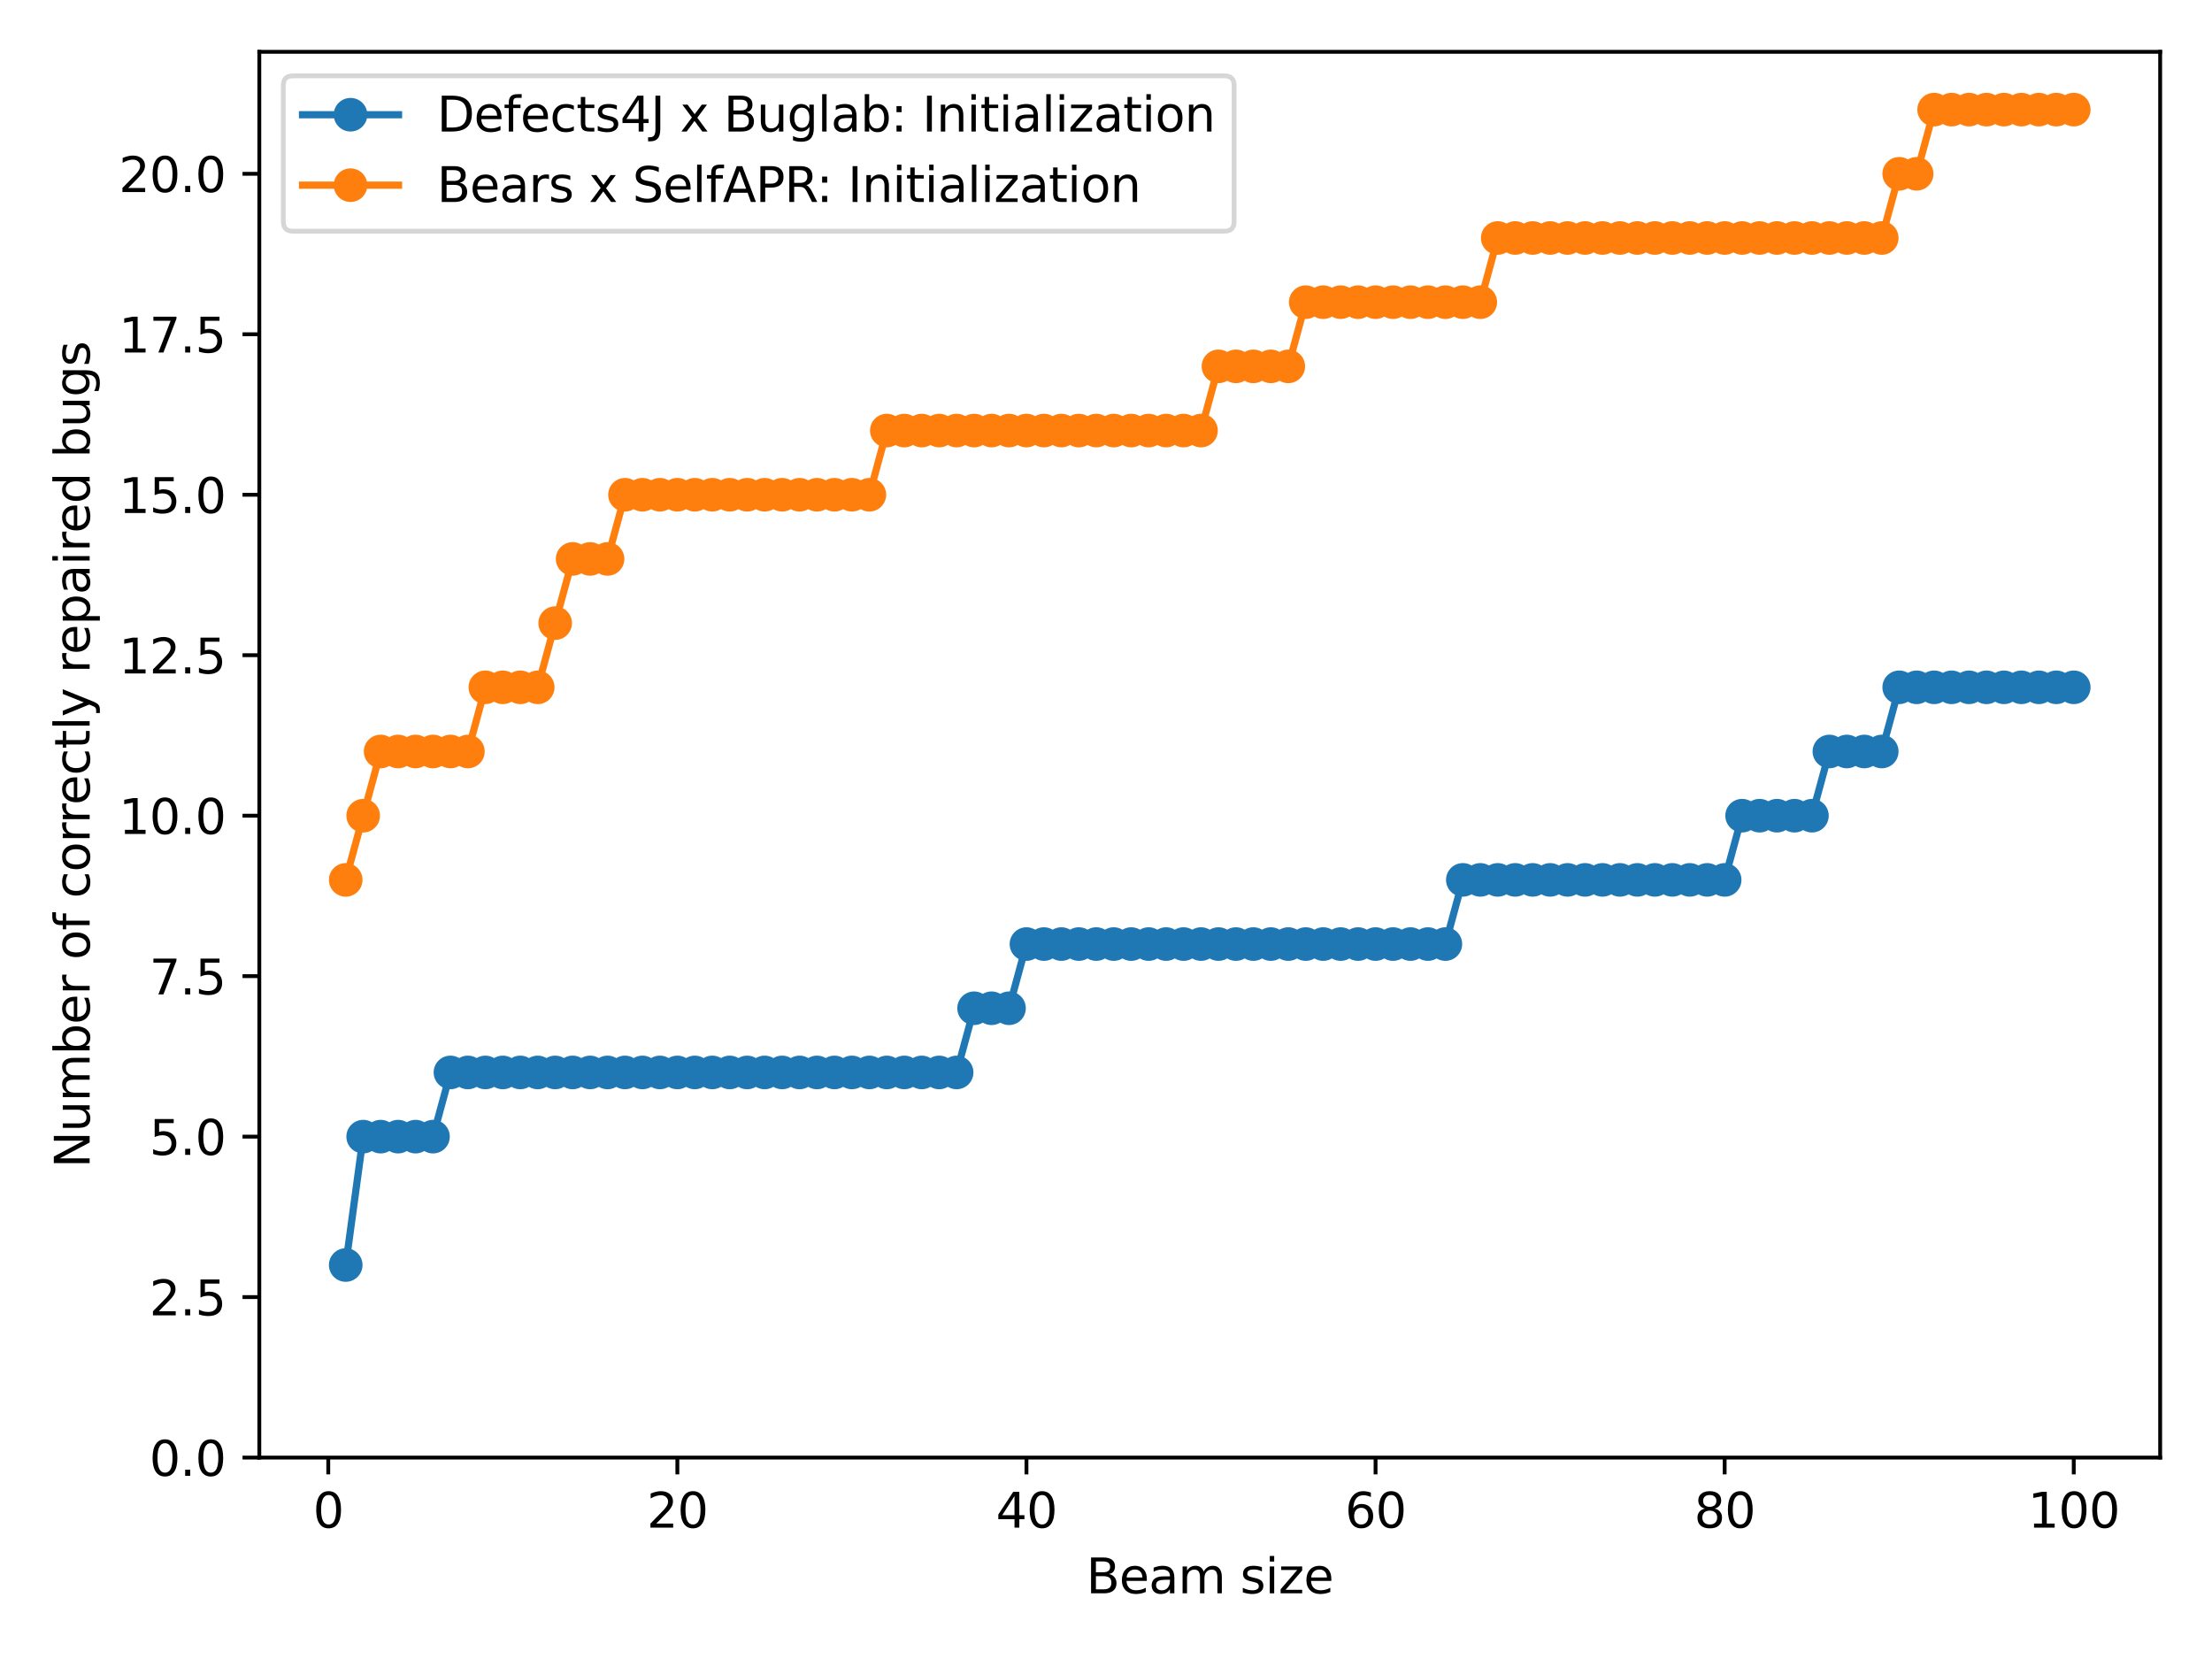 <?xml version="1.0" encoding="utf-8" standalone="no"?>
<!DOCTYPE svg PUBLIC "-//W3C//DTD SVG 1.1//EN"
  "http://www.w3.org/Graphics/SVG/1.1/DTD/svg11.dtd">
<svg xmlns:xlink="http://www.w3.org/1999/xlink" width="460.8pt" height="345.6pt" viewBox="0 0 460.8 345.6" xmlns="http://www.w3.org/2000/svg" version="1.1">
 <defs>
  <style type="text/css">*{stroke-linejoin: round; stroke-linecap: butt}</style>
 </defs>
 <g id="figure_1">
  <g id="patch_1">
   <path d="M 0 345.6 
L 460.8 345.6 
L 460.8 0 
L 0 0 
z
" style="fill: #ffffff"/>
  </g>
  <g id="axes_1">
   <g id="patch_2">
    <path d="M 54.02 303.64 
L 450 303.64 
L 450 10.8 
L 54.02 10.8 
z
" style="fill: #ffffff"/>
   </g>
   <g id="matplotlib.axis_1">
    <g id="xtick_1">
     <g id="line2d_1">
      <defs>
       <path id="md2dcb909bf" d="M 0 0 
L 0 3.5 
" style="stroke: #000000; stroke-width: 0.8"/>
      </defs>
      <g>
       <use xlink:href="#md2dcb909bf" x="68.383" y="303.64" style="stroke: #000000; stroke-width: 0.8"/>
      </g>
     </g>
     <g id="text_1">
      <!-- 0 -->
      <g transform="translate(65.202 318.238)scale(0.1 -0.1)">
       <defs>
        <path id="DejaVuSans-30" d="M 2034 4250 
Q 1547 4250 1301 3770 
Q 1056 3291 1056 2328 
Q 1056 1369 1301 889 
Q 1547 409 2034 409 
Q 2525 409 2770 889 
Q 3016 1369 3016 2328 
Q 3016 3291 2770 3770 
Q 2525 4250 2034 4250 
z
M 2034 4750 
Q 2819 4750 3233 4129 
Q 3647 3509 3647 2328 
Q 3647 1150 3233 529 
Q 2819 -91 2034 -91 
Q 1250 -91 836 529 
Q 422 1150 422 2328 
Q 422 3509 836 4129 
Q 1250 4750 2034 4750 
z
" transform="scale(0.016)"/>
       </defs>
       <use xlink:href="#DejaVuSans-30"/>
      </g>
     </g>
    </g>
    <g id="xtick_2">
     <g id="line2d_2">
      <g>
       <use xlink:href="#md2dcb909bf" x="141.107" y="303.64" style="stroke: #000000; stroke-width: 0.8"/>
      </g>
     </g>
     <g id="text_2">
      <!-- 20 -->
      <g transform="translate(134.744 318.238)scale(0.1 -0.1)">
       <defs>
        <path id="DejaVuSans-32" d="M 1228 531 
L 3431 531 
L 3431 0 
L 469 0 
L 469 531 
Q 828 903 1448 1529 
Q 2069 2156 2228 2338 
Q 2531 2678 2651 2914 
Q 2772 3150 2772 3378 
Q 2772 3750 2511 3984 
Q 2250 4219 1831 4219 
Q 1534 4219 1204 4116 
Q 875 4013 500 3803 
L 500 4441 
Q 881 4594 1212 4672 
Q 1544 4750 1819 4750 
Q 2544 4750 2975 4387 
Q 3406 4025 3406 3419 
Q 3406 3131 3298 2873 
Q 3191 2616 2906 2266 
Q 2828 2175 2409 1742 
Q 1991 1309 1228 531 
z
" transform="scale(0.016)"/>
       </defs>
       <use xlink:href="#DejaVuSans-32"/>
       <use xlink:href="#DejaVuSans-30" x="63.623"/>
      </g>
     </g>
    </g>
    <g id="xtick_3">
     <g id="line2d_3">
      <g>
       <use xlink:href="#md2dcb909bf" x="213.83" y="303.64" style="stroke: #000000; stroke-width: 0.8"/>
      </g>
     </g>
     <g id="text_3">
      <!-- 40 -->
      <g transform="translate(207.468 318.238)scale(0.1 -0.1)">
       <defs>
        <path id="DejaVuSans-34" d="M 2419 4116 
L 825 1625 
L 2419 1625 
L 2419 4116 
z
M 2253 4666 
L 3047 4666 
L 3047 1625 
L 3713 1625 
L 3713 1100 
L 3047 1100 
L 3047 0 
L 2419 0 
L 2419 1100 
L 313 1100 
L 313 1709 
L 2253 4666 
z
" transform="scale(0.016)"/>
       </defs>
       <use xlink:href="#DejaVuSans-34"/>
       <use xlink:href="#DejaVuSans-30" x="63.623"/>
      </g>
     </g>
    </g>
    <g id="xtick_4">
     <g id="line2d_4">
      <g>
       <use xlink:href="#md2dcb909bf" x="286.554" y="303.64" style="stroke: #000000; stroke-width: 0.8"/>
      </g>
     </g>
     <g id="text_4">
      <!-- 60 -->
      <g transform="translate(280.191 318.238)scale(0.1 -0.1)">
       <defs>
        <path id="DejaVuSans-36" d="M 2113 2584 
Q 1688 2584 1439 2293 
Q 1191 2003 1191 1497 
Q 1191 994 1439 701 
Q 1688 409 2113 409 
Q 2538 409 2786 701 
Q 3034 994 3034 1497 
Q 3034 2003 2786 2293 
Q 2538 2584 2113 2584 
z
M 3366 4563 
L 3366 3988 
Q 3128 4100 2886 4159 
Q 2644 4219 2406 4219 
Q 1781 4219 1451 3797 
Q 1122 3375 1075 2522 
Q 1259 2794 1537 2939 
Q 1816 3084 2150 3084 
Q 2853 3084 3261 2657 
Q 3669 2231 3669 1497 
Q 3669 778 3244 343 
Q 2819 -91 2113 -91 
Q 1303 -91 875 529 
Q 447 1150 447 2328 
Q 447 3434 972 4092 
Q 1497 4750 2381 4750 
Q 2619 4750 2861 4703 
Q 3103 4656 3366 4563 
z
" transform="scale(0.016)"/>
       </defs>
       <use xlink:href="#DejaVuSans-36"/>
       <use xlink:href="#DejaVuSans-30" x="63.623"/>
      </g>
     </g>
    </g>
    <g id="xtick_5">
     <g id="line2d_5">
      <g>
       <use xlink:href="#md2dcb909bf" x="359.277" y="303.64" style="stroke: #000000; stroke-width: 0.8"/>
      </g>
     </g>
     <g id="text_5">
      <!-- 80 -->
      <g transform="translate(352.915 318.238)scale(0.1 -0.1)">
       <defs>
        <path id="DejaVuSans-38" d="M 2034 2216 
Q 1584 2216 1326 1975 
Q 1069 1734 1069 1313 
Q 1069 891 1326 650 
Q 1584 409 2034 409 
Q 2484 409 2743 651 
Q 3003 894 3003 1313 
Q 3003 1734 2745 1975 
Q 2488 2216 2034 2216 
z
M 1403 2484 
Q 997 2584 770 2862 
Q 544 3141 544 3541 
Q 544 4100 942 4425 
Q 1341 4750 2034 4750 
Q 2731 4750 3128 4425 
Q 3525 4100 3525 3541 
Q 3525 3141 3298 2862 
Q 3072 2584 2669 2484 
Q 3125 2378 3379 2068 
Q 3634 1759 3634 1313 
Q 3634 634 3220 271 
Q 2806 -91 2034 -91 
Q 1263 -91 848 271 
Q 434 634 434 1313 
Q 434 1759 690 2068 
Q 947 2378 1403 2484 
z
M 1172 3481 
Q 1172 3119 1398 2916 
Q 1625 2713 2034 2713 
Q 2441 2713 2670 2916 
Q 2900 3119 2900 3481 
Q 2900 3844 2670 4047 
Q 2441 4250 2034 4250 
Q 1625 4250 1398 4047 
Q 1172 3844 1172 3481 
z
" transform="scale(0.016)"/>
       </defs>
       <use xlink:href="#DejaVuSans-38"/>
       <use xlink:href="#DejaVuSans-30" x="63.623"/>
      </g>
     </g>
    </g>
    <g id="xtick_6">
     <g id="line2d_6">
      <g>
       <use xlink:href="#md2dcb909bf" x="432.001" y="303.64" style="stroke: #000000; stroke-width: 0.8"/>
      </g>
     </g>
     <g id="text_6">
      <!-- 100 -->
      <g transform="translate(422.457 318.238)scale(0.1 -0.1)">
       <defs>
        <path id="DejaVuSans-31" d="M 794 531 
L 1825 531 
L 1825 4091 
L 703 3866 
L 703 4441 
L 1819 4666 
L 2450 4666 
L 2450 531 
L 3481 531 
L 3481 0 
L 794 0 
L 794 531 
z
" transform="scale(0.016)"/>
       </defs>
       <use xlink:href="#DejaVuSans-31"/>
       <use xlink:href="#DejaVuSans-30" x="63.623"/>
       <use xlink:href="#DejaVuSans-30" x="127.246"/>
      </g>
     </g>
    </g>
    <g id="text_7">
     <!-- Beam size -->
     <g transform="translate(226.285 331.917)scale(0.1 -0.1)">
      <defs>
       <path id="DejaVuSans-42" d="M 1259 2228 
L 1259 519 
L 2272 519 
Q 2781 519 3026 730 
Q 3272 941 3272 1375 
Q 3272 1813 3026 2020 
Q 2781 2228 2272 2228 
L 1259 2228 
z
M 1259 4147 
L 1259 2741 
L 2194 2741 
Q 2656 2741 2882 2914 
Q 3109 3088 3109 3444 
Q 3109 3797 2882 3972 
Q 2656 4147 2194 4147 
L 1259 4147 
z
M 628 4666 
L 2241 4666 
Q 2963 4666 3353 4366 
Q 3744 4066 3744 3513 
Q 3744 3084 3544 2831 
Q 3344 2578 2956 2516 
Q 3422 2416 3680 2098 
Q 3938 1781 3938 1306 
Q 3938 681 3513 340 
Q 3088 0 2303 0 
L 628 0 
L 628 4666 
z
" transform="scale(0.016)"/>
       <path id="DejaVuSans-65" d="M 3597 1894 
L 3597 1613 
L 953 1613 
Q 991 1019 1311 708 
Q 1631 397 2203 397 
Q 2534 397 2845 478 
Q 3156 559 3463 722 
L 3463 178 
Q 3153 47 2828 -22 
Q 2503 -91 2169 -91 
Q 1331 -91 842 396 
Q 353 884 353 1716 
Q 353 2575 817 3079 
Q 1281 3584 2069 3584 
Q 2775 3584 3186 3129 
Q 3597 2675 3597 1894 
z
M 3022 2063 
Q 3016 2534 2758 2815 
Q 2500 3097 2075 3097 
Q 1594 3097 1305 2825 
Q 1016 2553 972 2059 
L 3022 2063 
z
" transform="scale(0.016)"/>
       <path id="DejaVuSans-61" d="M 2194 1759 
Q 1497 1759 1228 1600 
Q 959 1441 959 1056 
Q 959 750 1161 570 
Q 1363 391 1709 391 
Q 2188 391 2477 730 
Q 2766 1069 2766 1631 
L 2766 1759 
L 2194 1759 
z
M 3341 1997 
L 3341 0 
L 2766 0 
L 2766 531 
Q 2569 213 2275 61 
Q 1981 -91 1556 -91 
Q 1019 -91 701 211 
Q 384 513 384 1019 
Q 384 1609 779 1909 
Q 1175 2209 1959 2209 
L 2766 2209 
L 2766 2266 
Q 2766 2663 2505 2880 
Q 2244 3097 1772 3097 
Q 1472 3097 1187 3025 
Q 903 2953 641 2809 
L 641 3341 
Q 956 3463 1253 3523 
Q 1550 3584 1831 3584 
Q 2591 3584 2966 3190 
Q 3341 2797 3341 1997 
z
" transform="scale(0.016)"/>
       <path id="DejaVuSans-6d" d="M 3328 2828 
Q 3544 3216 3844 3400 
Q 4144 3584 4550 3584 
Q 5097 3584 5394 3201 
Q 5691 2819 5691 2113 
L 5691 0 
L 5113 0 
L 5113 2094 
Q 5113 2597 4934 2840 
Q 4756 3084 4391 3084 
Q 3944 3084 3684 2787 
Q 3425 2491 3425 1978 
L 3425 0 
L 2847 0 
L 2847 2094 
Q 2847 2600 2669 2842 
Q 2491 3084 2119 3084 
Q 1678 3084 1418 2786 
Q 1159 2488 1159 1978 
L 1159 0 
L 581 0 
L 581 3500 
L 1159 3500 
L 1159 2956 
Q 1356 3278 1631 3431 
Q 1906 3584 2284 3584 
Q 2666 3584 2933 3390 
Q 3200 3197 3328 2828 
z
" transform="scale(0.016)"/>
       <path id="DejaVuSans-20" transform="scale(0.016)"/>
       <path id="DejaVuSans-73" d="M 2834 3397 
L 2834 2853 
Q 2591 2978 2328 3040 
Q 2066 3103 1784 3103 
Q 1356 3103 1142 2972 
Q 928 2841 928 2578 
Q 928 2378 1081 2264 
Q 1234 2150 1697 2047 
L 1894 2003 
Q 2506 1872 2764 1633 
Q 3022 1394 3022 966 
Q 3022 478 2636 193 
Q 2250 -91 1575 -91 
Q 1294 -91 989 -36 
Q 684 19 347 128 
L 347 722 
Q 666 556 975 473 
Q 1284 391 1588 391 
Q 1994 391 2212 530 
Q 2431 669 2431 922 
Q 2431 1156 2273 1281 
Q 2116 1406 1581 1522 
L 1381 1569 
Q 847 1681 609 1914 
Q 372 2147 372 2553 
Q 372 3047 722 3315 
Q 1072 3584 1716 3584 
Q 2034 3584 2315 3537 
Q 2597 3491 2834 3397 
z
" transform="scale(0.016)"/>
       <path id="DejaVuSans-69" d="M 603 3500 
L 1178 3500 
L 1178 0 
L 603 0 
L 603 3500 
z
M 603 4863 
L 1178 4863 
L 1178 4134 
L 603 4134 
L 603 4863 
z
" transform="scale(0.016)"/>
       <path id="DejaVuSans-7a" d="M 353 3500 
L 3084 3500 
L 3084 2975 
L 922 459 
L 3084 459 
L 3084 0 
L 275 0 
L 275 525 
L 2438 3041 
L 353 3041 
L 353 3500 
z
" transform="scale(0.016)"/>
      </defs>
      <use xlink:href="#DejaVuSans-42"/>
      <use xlink:href="#DejaVuSans-65" x="68.604"/>
      <use xlink:href="#DejaVuSans-61" x="130.127"/>
      <use xlink:href="#DejaVuSans-6d" x="191.406"/>
      <use xlink:href="#DejaVuSans-20" x="288.818"/>
      <use xlink:href="#DejaVuSans-73" x="320.605"/>
      <use xlink:href="#DejaVuSans-69" x="372.705"/>
      <use xlink:href="#DejaVuSans-7a" x="400.488"/>
      <use xlink:href="#DejaVuSans-65" x="452.979"/>
     </g>
    </g>
   </g>
   <g id="matplotlib.axis_2">
    <g id="ytick_1">
     <g id="line2d_7">
      <defs>
       <path id="med21b939ec" d="M 0 0 
L -3.5 0 
" style="stroke: #000000; stroke-width: 0.8"/>
      </defs>
      <g>
       <use xlink:href="#med21b939ec" x="54.02" y="303.64" style="stroke: #000000; stroke-width: 0.8"/>
      </g>
     </g>
     <g id="text_8">
      <!-- 0.0 -->
      <g transform="translate(31.117 307.439)scale(0.1 -0.1)">
       <defs>
        <path id="DejaVuSans-2e" d="M 684 794 
L 1344 794 
L 1344 0 
L 684 0 
L 684 794 
z
" transform="scale(0.016)"/>
       </defs>
       <use xlink:href="#DejaVuSans-30"/>
       <use xlink:href="#DejaVuSans-2e" x="63.623"/>
       <use xlink:href="#DejaVuSans-30" x="95.41"/>
      </g>
     </g>
    </g>
    <g id="ytick_2">
     <g id="line2d_8">
      <g>
       <use xlink:href="#med21b939ec" x="54.02" y="270.211" style="stroke: #000000; stroke-width: 0.8"/>
      </g>
     </g>
     <g id="text_9">
      <!-- 2.5 -->
      <g transform="translate(31.117 274.01)scale(0.1 -0.1)">
       <defs>
        <path id="DejaVuSans-35" d="M 691 4666 
L 3169 4666 
L 3169 4134 
L 1269 4134 
L 1269 2991 
Q 1406 3038 1543 3061 
Q 1681 3084 1819 3084 
Q 2600 3084 3056 2656 
Q 3513 2228 3513 1497 
Q 3513 744 3044 326 
Q 2575 -91 1722 -91 
Q 1428 -91 1123 -41 
Q 819 9 494 109 
L 494 744 
Q 775 591 1075 516 
Q 1375 441 1709 441 
Q 2250 441 2565 725 
Q 2881 1009 2881 1497 
Q 2881 1984 2565 2268 
Q 2250 2553 1709 2553 
Q 1456 2553 1204 2497 
Q 953 2441 691 2322 
L 691 4666 
z
" transform="scale(0.016)"/>
       </defs>
       <use xlink:href="#DejaVuSans-32"/>
       <use xlink:href="#DejaVuSans-2e" x="63.623"/>
       <use xlink:href="#DejaVuSans-35" x="95.41"/>
      </g>
     </g>
    </g>
    <g id="ytick_3">
     <g id="line2d_9">
      <g>
       <use xlink:href="#med21b939ec" x="54.02" y="236.782" style="stroke: #000000; stroke-width: 0.8"/>
      </g>
     </g>
     <g id="text_10">
      <!-- 5.0 -->
      <g transform="translate(31.117 240.581)scale(0.1 -0.1)">
       <use xlink:href="#DejaVuSans-35"/>
       <use xlink:href="#DejaVuSans-2e" x="63.623"/>
       <use xlink:href="#DejaVuSans-30" x="95.41"/>
      </g>
     </g>
    </g>
    <g id="ytick_4">
     <g id="line2d_10">
      <g>
       <use xlink:href="#med21b939ec" x="54.02" y="203.352" style="stroke: #000000; stroke-width: 0.8"/>
      </g>
     </g>
     <g id="text_11">
      <!-- 7.5 -->
      <g transform="translate(31.117 207.152)scale(0.1 -0.1)">
       <defs>
        <path id="DejaVuSans-37" d="M 525 4666 
L 3525 4666 
L 3525 4397 
L 1831 0 
L 1172 0 
L 2766 4134 
L 525 4134 
L 525 4666 
z
" transform="scale(0.016)"/>
       </defs>
       <use xlink:href="#DejaVuSans-37"/>
       <use xlink:href="#DejaVuSans-2e" x="63.623"/>
       <use xlink:href="#DejaVuSans-35" x="95.41"/>
      </g>
     </g>
    </g>
    <g id="ytick_5">
     <g id="line2d_11">
      <g>
       <use xlink:href="#med21b939ec" x="54.02" y="169.923" style="stroke: #000000; stroke-width: 0.8"/>
      </g>
     </g>
     <g id="text_12">
      <!-- 10.0 -->
      <g transform="translate(24.754 173.722)scale(0.1 -0.1)">
       <use xlink:href="#DejaVuSans-31"/>
       <use xlink:href="#DejaVuSans-30" x="63.623"/>
       <use xlink:href="#DejaVuSans-2e" x="127.246"/>
       <use xlink:href="#DejaVuSans-30" x="159.033"/>
      </g>
     </g>
    </g>
    <g id="ytick_6">
     <g id="line2d_12">
      <g>
       <use xlink:href="#med21b939ec" x="54.02" y="136.494" style="stroke: #000000; stroke-width: 0.8"/>
      </g>
     </g>
     <g id="text_13">
      <!-- 12.5 -->
      <g transform="translate(24.754 140.293)scale(0.1 -0.1)">
       <use xlink:href="#DejaVuSans-31"/>
       <use xlink:href="#DejaVuSans-32" x="63.623"/>
       <use xlink:href="#DejaVuSans-2e" x="127.246"/>
       <use xlink:href="#DejaVuSans-35" x="159.033"/>
      </g>
     </g>
    </g>
    <g id="ytick_7">
     <g id="line2d_13">
      <g>
       <use xlink:href="#med21b939ec" x="54.02" y="103.065" style="stroke: #000000; stroke-width: 0.8"/>
      </g>
     </g>
     <g id="text_14">
      <!-- 15.0 -->
      <g transform="translate(24.754 106.864)scale(0.1 -0.1)">
       <use xlink:href="#DejaVuSans-31"/>
       <use xlink:href="#DejaVuSans-35" x="63.623"/>
       <use xlink:href="#DejaVuSans-2e" x="127.246"/>
       <use xlink:href="#DejaVuSans-30" x="159.033"/>
      </g>
     </g>
    </g>
    <g id="ytick_8">
     <g id="line2d_14">
      <g>
       <use xlink:href="#med21b939ec" x="54.02" y="69.635" style="stroke: #000000; stroke-width: 0.8"/>
      </g>
     </g>
     <g id="text_15">
      <!-- 17.5 -->
      <g transform="translate(24.754 73.435)scale(0.1 -0.1)">
       <use xlink:href="#DejaVuSans-31"/>
       <use xlink:href="#DejaVuSans-37" x="63.623"/>
       <use xlink:href="#DejaVuSans-2e" x="127.246"/>
       <use xlink:href="#DejaVuSans-35" x="159.033"/>
      </g>
     </g>
    </g>
    <g id="ytick_9">
     <g id="line2d_15">
      <g>
       <use xlink:href="#med21b939ec" x="54.02" y="36.206" style="stroke: #000000; stroke-width: 0.8"/>
      </g>
     </g>
     <g id="text_16">
      <!-- 20.0 -->
      <g transform="translate(24.754 40.005)scale(0.1 -0.1)">
       <use xlink:href="#DejaVuSans-32"/>
       <use xlink:href="#DejaVuSans-30" x="63.623"/>
       <use xlink:href="#DejaVuSans-2e" x="127.246"/>
       <use xlink:href="#DejaVuSans-30" x="159.033"/>
      </g>
     </g>
    </g>
    <g id="text_17">
     <!-- Number of correctly repaired bugs -->
     <g transform="translate(18.675 243.298)rotate(-90)scale(0.1 -0.1)">
      <defs>
       <path id="DejaVuSans-4e" d="M 628 4666 
L 1478 4666 
L 3547 763 
L 3547 4666 
L 4159 4666 
L 4159 0 
L 3309 0 
L 1241 3903 
L 1241 0 
L 628 0 
L 628 4666 
z
" transform="scale(0.016)"/>
       <path id="DejaVuSans-75" d="M 544 1381 
L 544 3500 
L 1119 3500 
L 1119 1403 
Q 1119 906 1312 657 
Q 1506 409 1894 409 
Q 2359 409 2629 706 
Q 2900 1003 2900 1516 
L 2900 3500 
L 3475 3500 
L 3475 0 
L 2900 0 
L 2900 538 
Q 2691 219 2414 64 
Q 2138 -91 1772 -91 
Q 1169 -91 856 284 
Q 544 659 544 1381 
z
M 1991 3584 
L 1991 3584 
z
" transform="scale(0.016)"/>
       <path id="DejaVuSans-62" d="M 3116 1747 
Q 3116 2381 2855 2742 
Q 2594 3103 2138 3103 
Q 1681 3103 1420 2742 
Q 1159 2381 1159 1747 
Q 1159 1113 1420 752 
Q 1681 391 2138 391 
Q 2594 391 2855 752 
Q 3116 1113 3116 1747 
z
M 1159 2969 
Q 1341 3281 1617 3432 
Q 1894 3584 2278 3584 
Q 2916 3584 3314 3078 
Q 3713 2572 3713 1747 
Q 3713 922 3314 415 
Q 2916 -91 2278 -91 
Q 1894 -91 1617 61 
Q 1341 213 1159 525 
L 1159 0 
L 581 0 
L 581 4863 
L 1159 4863 
L 1159 2969 
z
" transform="scale(0.016)"/>
       <path id="DejaVuSans-72" d="M 2631 2963 
Q 2534 3019 2420 3045 
Q 2306 3072 2169 3072 
Q 1681 3072 1420 2755 
Q 1159 2438 1159 1844 
L 1159 0 
L 581 0 
L 581 3500 
L 1159 3500 
L 1159 2956 
Q 1341 3275 1631 3429 
Q 1922 3584 2338 3584 
Q 2397 3584 2469 3576 
Q 2541 3569 2628 3553 
L 2631 2963 
z
" transform="scale(0.016)"/>
       <path id="DejaVuSans-6f" d="M 1959 3097 
Q 1497 3097 1228 2736 
Q 959 2375 959 1747 
Q 959 1119 1226 758 
Q 1494 397 1959 397 
Q 2419 397 2687 759 
Q 2956 1122 2956 1747 
Q 2956 2369 2687 2733 
Q 2419 3097 1959 3097 
z
M 1959 3584 
Q 2709 3584 3137 3096 
Q 3566 2609 3566 1747 
Q 3566 888 3137 398 
Q 2709 -91 1959 -91 
Q 1206 -91 779 398 
Q 353 888 353 1747 
Q 353 2609 779 3096 
Q 1206 3584 1959 3584 
z
" transform="scale(0.016)"/>
       <path id="DejaVuSans-66" d="M 2375 4863 
L 2375 4384 
L 1825 4384 
Q 1516 4384 1395 4259 
Q 1275 4134 1275 3809 
L 1275 3500 
L 2222 3500 
L 2222 3053 
L 1275 3053 
L 1275 0 
L 697 0 
L 697 3053 
L 147 3053 
L 147 3500 
L 697 3500 
L 697 3744 
Q 697 4328 969 4595 
Q 1241 4863 1831 4863 
L 2375 4863 
z
" transform="scale(0.016)"/>
       <path id="DejaVuSans-63" d="M 3122 3366 
L 3122 2828 
Q 2878 2963 2633 3030 
Q 2388 3097 2138 3097 
Q 1578 3097 1268 2742 
Q 959 2388 959 1747 
Q 959 1106 1268 751 
Q 1578 397 2138 397 
Q 2388 397 2633 464 
Q 2878 531 3122 666 
L 3122 134 
Q 2881 22 2623 -34 
Q 2366 -91 2075 -91 
Q 1284 -91 818 406 
Q 353 903 353 1747 
Q 353 2603 823 3093 
Q 1294 3584 2113 3584 
Q 2378 3584 2631 3529 
Q 2884 3475 3122 3366 
z
" transform="scale(0.016)"/>
       <path id="DejaVuSans-74" d="M 1172 4494 
L 1172 3500 
L 2356 3500 
L 2356 3053 
L 1172 3053 
L 1172 1153 
Q 1172 725 1289 603 
Q 1406 481 1766 481 
L 2356 481 
L 2356 0 
L 1766 0 
Q 1100 0 847 248 
Q 594 497 594 1153 
L 594 3053 
L 172 3053 
L 172 3500 
L 594 3500 
L 594 4494 
L 1172 4494 
z
" transform="scale(0.016)"/>
       <path id="DejaVuSans-6c" d="M 603 4863 
L 1178 4863 
L 1178 0 
L 603 0 
L 603 4863 
z
" transform="scale(0.016)"/>
       <path id="DejaVuSans-79" d="M 2059 -325 
Q 1816 -950 1584 -1140 
Q 1353 -1331 966 -1331 
L 506 -1331 
L 506 -850 
L 844 -850 
Q 1081 -850 1212 -737 
Q 1344 -625 1503 -206 
L 1606 56 
L 191 3500 
L 800 3500 
L 1894 763 
L 2988 3500 
L 3597 3500 
L 2059 -325 
z
" transform="scale(0.016)"/>
       <path id="DejaVuSans-70" d="M 1159 525 
L 1159 -1331 
L 581 -1331 
L 581 3500 
L 1159 3500 
L 1159 2969 
Q 1341 3281 1617 3432 
Q 1894 3584 2278 3584 
Q 2916 3584 3314 3078 
Q 3713 2572 3713 1747 
Q 3713 922 3314 415 
Q 2916 -91 2278 -91 
Q 1894 -91 1617 61 
Q 1341 213 1159 525 
z
M 3116 1747 
Q 3116 2381 2855 2742 
Q 2594 3103 2138 3103 
Q 1681 3103 1420 2742 
Q 1159 2381 1159 1747 
Q 1159 1113 1420 752 
Q 1681 391 2138 391 
Q 2594 391 2855 752 
Q 3116 1113 3116 1747 
z
" transform="scale(0.016)"/>
       <path id="DejaVuSans-64" d="M 2906 2969 
L 2906 4863 
L 3481 4863 
L 3481 0 
L 2906 0 
L 2906 525 
Q 2725 213 2448 61 
Q 2172 -91 1784 -91 
Q 1150 -91 751 415 
Q 353 922 353 1747 
Q 353 2572 751 3078 
Q 1150 3584 1784 3584 
Q 2172 3584 2448 3432 
Q 2725 3281 2906 2969 
z
M 947 1747 
Q 947 1113 1208 752 
Q 1469 391 1925 391 
Q 2381 391 2643 752 
Q 2906 1113 2906 1747 
Q 2906 2381 2643 2742 
Q 2381 3103 1925 3103 
Q 1469 3103 1208 2742 
Q 947 2381 947 1747 
z
" transform="scale(0.016)"/>
       <path id="DejaVuSans-67" d="M 2906 1791 
Q 2906 2416 2648 2759 
Q 2391 3103 1925 3103 
Q 1463 3103 1205 2759 
Q 947 2416 947 1791 
Q 947 1169 1205 825 
Q 1463 481 1925 481 
Q 2391 481 2648 825 
Q 2906 1169 2906 1791 
z
M 3481 434 
Q 3481 -459 3084 -895 
Q 2688 -1331 1869 -1331 
Q 1566 -1331 1297 -1286 
Q 1028 -1241 775 -1147 
L 775 -588 
Q 1028 -725 1275 -790 
Q 1522 -856 1778 -856 
Q 2344 -856 2625 -561 
Q 2906 -266 2906 331 
L 2906 616 
Q 2728 306 2450 153 
Q 2172 0 1784 0 
Q 1141 0 747 490 
Q 353 981 353 1791 
Q 353 2603 747 3093 
Q 1141 3584 1784 3584 
Q 2172 3584 2450 3431 
Q 2728 3278 2906 2969 
L 2906 3500 
L 3481 3500 
L 3481 434 
z
" transform="scale(0.016)"/>
      </defs>
      <use xlink:href="#DejaVuSans-4e"/>
      <use xlink:href="#DejaVuSans-75" x="74.805"/>
      <use xlink:href="#DejaVuSans-6d" x="138.184"/>
      <use xlink:href="#DejaVuSans-62" x="235.596"/>
      <use xlink:href="#DejaVuSans-65" x="299.072"/>
      <use xlink:href="#DejaVuSans-72" x="360.596"/>
      <use xlink:href="#DejaVuSans-20" x="401.709"/>
      <use xlink:href="#DejaVuSans-6f" x="433.496"/>
      <use xlink:href="#DejaVuSans-66" x="494.678"/>
      <use xlink:href="#DejaVuSans-20" x="529.883"/>
      <use xlink:href="#DejaVuSans-63" x="561.67"/>
      <use xlink:href="#DejaVuSans-6f" x="616.65"/>
      <use xlink:href="#DejaVuSans-72" x="677.832"/>
      <use xlink:href="#DejaVuSans-72" x="717.195"/>
      <use xlink:href="#DejaVuSans-65" x="756.059"/>
      <use xlink:href="#DejaVuSans-63" x="817.582"/>
      <use xlink:href="#DejaVuSans-74" x="872.562"/>
      <use xlink:href="#DejaVuSans-6c" x="911.771"/>
      <use xlink:href="#DejaVuSans-79" x="939.555"/>
      <use xlink:href="#DejaVuSans-20" x="998.734"/>
      <use xlink:href="#DejaVuSans-72" x="1030.521"/>
      <use xlink:href="#DejaVuSans-65" x="1069.385"/>
      <use xlink:href="#DejaVuSans-70" x="1130.908"/>
      <use xlink:href="#DejaVuSans-61" x="1194.385"/>
      <use xlink:href="#DejaVuSans-69" x="1255.664"/>
      <use xlink:href="#DejaVuSans-72" x="1283.447"/>
      <use xlink:href="#DejaVuSans-65" x="1322.311"/>
      <use xlink:href="#DejaVuSans-64" x="1383.834"/>
      <use xlink:href="#DejaVuSans-20" x="1447.311"/>
      <use xlink:href="#DejaVuSans-62" x="1479.098"/>
      <use xlink:href="#DejaVuSans-75" x="1542.574"/>
      <use xlink:href="#DejaVuSans-67" x="1605.953"/>
      <use xlink:href="#DejaVuSans-73" x="1669.43"/>
     </g>
    </g>
   </g>
   <g id="line2d_16">
    <path d="M 72.019 263.525 
L 75.655 236.782 
L 79.291 236.782 
L 82.928 236.782 
L 86.564 236.782 
L 90.2 236.782 
L 93.836 223.41 
L 97.472 223.41 
L 101.109 223.41 
L 104.745 223.41 
L 108.381 223.41 
L 112.017 223.41 
L 115.653 223.41 
L 119.289 223.41 
L 122.926 223.41 
L 126.562 223.41 
L 130.198 223.41 
L 133.834 223.41 
L 137.47 223.41 
L 141.107 223.41 
L 144.743 223.41 
L 148.379 223.41 
L 152.015 223.41 
L 155.651 223.41 
L 159.287 223.41 
L 162.924 223.41 
L 166.56 223.41 
L 170.196 223.41 
L 173.832 223.41 
L 177.468 223.41 
L 181.104 223.41 
L 184.741 223.41 
L 188.377 223.41 
L 192.013 223.41 
L 195.649 223.41 
L 199.285 223.41 
L 202.922 210.038 
L 206.558 210.038 
L 210.194 210.038 
L 213.83 196.666 
L 217.466 196.666 
L 221.102 196.666 
L 224.739 196.666 
L 228.375 196.666 
L 232.011 196.666 
L 235.647 196.666 
L 239.283 196.666 
L 242.92 196.666 
L 246.556 196.666 
L 250.192 196.666 
L 253.828 196.666 
L 257.464 196.666 
L 261.1 196.666 
L 264.737 196.666 
L 268.373 196.666 
L 272.009 196.666 
L 275.645 196.666 
L 279.281 196.666 
L 282.918 196.666 
L 286.554 196.666 
L 290.19 196.666 
L 293.826 196.666 
L 297.462 196.666 
L 301.098 196.666 
L 304.735 183.295 
L 308.371 183.295 
L 312.007 183.295 
L 315.643 183.295 
L 319.279 183.295 
L 322.916 183.295 
L 326.552 183.295 
L 330.188 183.295 
L 333.824 183.295 
L 337.46 183.295 
L 341.096 183.295 
L 344.733 183.295 
L 348.369 183.295 
L 352.005 183.295 
L 355.641 183.295 
L 359.277 183.295 
L 362.913 169.923 
L 366.55 169.923 
L 370.186 169.923 
L 373.822 169.923 
L 377.458 169.923 
L 381.094 156.551 
L 384.731 156.551 
L 388.367 156.551 
L 392.003 156.551 
L 395.639 143.18 
L 399.275 143.18 
L 402.911 143.18 
L 406.548 143.18 
L 410.184 143.18 
L 413.82 143.18 
L 417.456 143.18 
L 421.092 143.18 
L 424.729 143.18 
L 428.365 143.18 
L 432.001 143.18 
" clip-path="url(#pa53b656a04)" style="fill: none; stroke: #1f77b4; stroke-width: 1.5; stroke-linecap: square"/>
    <defs>
     <path id="m04860efbe1" d="M 0 3 
C 0.796 3 1.559 2.684 2.121 2.121 
C 2.684 1.559 3 0.796 3 0 
C 3 -0.796 2.684 -1.559 2.121 -2.121 
C 1.559 -2.684 0.796 -3 0 -3 
C -0.796 -3 -1.559 -2.684 -2.121 -2.121 
C -2.684 -1.559 -3 -0.796 -3 0 
C -3 0.796 -2.684 1.559 -2.121 2.121 
C -1.559 2.684 -0.796 3 0 3 
z
" style="stroke: #1f77b4"/>
    </defs>
    <g clip-path="url(#pa53b656a04)">
     <use xlink:href="#m04860efbe1" x="72.019" y="263.525" style="fill: #1f77b4; stroke: #1f77b4"/>
     <use xlink:href="#m04860efbe1" x="75.655" y="236.782" style="fill: #1f77b4; stroke: #1f77b4"/>
     <use xlink:href="#m04860efbe1" x="79.291" y="236.782" style="fill: #1f77b4; stroke: #1f77b4"/>
     <use xlink:href="#m04860efbe1" x="82.928" y="236.782" style="fill: #1f77b4; stroke: #1f77b4"/>
     <use xlink:href="#m04860efbe1" x="86.564" y="236.782" style="fill: #1f77b4; stroke: #1f77b4"/>
     <use xlink:href="#m04860efbe1" x="90.2" y="236.782" style="fill: #1f77b4; stroke: #1f77b4"/>
     <use xlink:href="#m04860efbe1" x="93.836" y="223.41" style="fill: #1f77b4; stroke: #1f77b4"/>
     <use xlink:href="#m04860efbe1" x="97.472" y="223.41" style="fill: #1f77b4; stroke: #1f77b4"/>
     <use xlink:href="#m04860efbe1" x="101.109" y="223.41" style="fill: #1f77b4; stroke: #1f77b4"/>
     <use xlink:href="#m04860efbe1" x="104.745" y="223.41" style="fill: #1f77b4; stroke: #1f77b4"/>
     <use xlink:href="#m04860efbe1" x="108.381" y="223.41" style="fill: #1f77b4; stroke: #1f77b4"/>
     <use xlink:href="#m04860efbe1" x="112.017" y="223.41" style="fill: #1f77b4; stroke: #1f77b4"/>
     <use xlink:href="#m04860efbe1" x="115.653" y="223.41" style="fill: #1f77b4; stroke: #1f77b4"/>
     <use xlink:href="#m04860efbe1" x="119.289" y="223.41" style="fill: #1f77b4; stroke: #1f77b4"/>
     <use xlink:href="#m04860efbe1" x="122.926" y="223.41" style="fill: #1f77b4; stroke: #1f77b4"/>
     <use xlink:href="#m04860efbe1" x="126.562" y="223.41" style="fill: #1f77b4; stroke: #1f77b4"/>
     <use xlink:href="#m04860efbe1" x="130.198" y="223.41" style="fill: #1f77b4; stroke: #1f77b4"/>
     <use xlink:href="#m04860efbe1" x="133.834" y="223.41" style="fill: #1f77b4; stroke: #1f77b4"/>
     <use xlink:href="#m04860efbe1" x="137.47" y="223.41" style="fill: #1f77b4; stroke: #1f77b4"/>
     <use xlink:href="#m04860efbe1" x="141.107" y="223.41" style="fill: #1f77b4; stroke: #1f77b4"/>
     <use xlink:href="#m04860efbe1" x="144.743" y="223.41" style="fill: #1f77b4; stroke: #1f77b4"/>
     <use xlink:href="#m04860efbe1" x="148.379" y="223.41" style="fill: #1f77b4; stroke: #1f77b4"/>
     <use xlink:href="#m04860efbe1" x="152.015" y="223.41" style="fill: #1f77b4; stroke: #1f77b4"/>
     <use xlink:href="#m04860efbe1" x="155.651" y="223.41" style="fill: #1f77b4; stroke: #1f77b4"/>
     <use xlink:href="#m04860efbe1" x="159.287" y="223.41" style="fill: #1f77b4; stroke: #1f77b4"/>
     <use xlink:href="#m04860efbe1" x="162.924" y="223.41" style="fill: #1f77b4; stroke: #1f77b4"/>
     <use xlink:href="#m04860efbe1" x="166.56" y="223.41" style="fill: #1f77b4; stroke: #1f77b4"/>
     <use xlink:href="#m04860efbe1" x="170.196" y="223.41" style="fill: #1f77b4; stroke: #1f77b4"/>
     <use xlink:href="#m04860efbe1" x="173.832" y="223.41" style="fill: #1f77b4; stroke: #1f77b4"/>
     <use xlink:href="#m04860efbe1" x="177.468" y="223.41" style="fill: #1f77b4; stroke: #1f77b4"/>
     <use xlink:href="#m04860efbe1" x="181.104" y="223.41" style="fill: #1f77b4; stroke: #1f77b4"/>
     <use xlink:href="#m04860efbe1" x="184.741" y="223.41" style="fill: #1f77b4; stroke: #1f77b4"/>
     <use xlink:href="#m04860efbe1" x="188.377" y="223.41" style="fill: #1f77b4; stroke: #1f77b4"/>
     <use xlink:href="#m04860efbe1" x="192.013" y="223.41" style="fill: #1f77b4; stroke: #1f77b4"/>
     <use xlink:href="#m04860efbe1" x="195.649" y="223.41" style="fill: #1f77b4; stroke: #1f77b4"/>
     <use xlink:href="#m04860efbe1" x="199.285" y="223.41" style="fill: #1f77b4; stroke: #1f77b4"/>
     <use xlink:href="#m04860efbe1" x="202.922" y="210.038" style="fill: #1f77b4; stroke: #1f77b4"/>
     <use xlink:href="#m04860efbe1" x="206.558" y="210.038" style="fill: #1f77b4; stroke: #1f77b4"/>
     <use xlink:href="#m04860efbe1" x="210.194" y="210.038" style="fill: #1f77b4; stroke: #1f77b4"/>
     <use xlink:href="#m04860efbe1" x="213.83" y="196.666" style="fill: #1f77b4; stroke: #1f77b4"/>
     <use xlink:href="#m04860efbe1" x="217.466" y="196.666" style="fill: #1f77b4; stroke: #1f77b4"/>
     <use xlink:href="#m04860efbe1" x="221.102" y="196.666" style="fill: #1f77b4; stroke: #1f77b4"/>
     <use xlink:href="#m04860efbe1" x="224.739" y="196.666" style="fill: #1f77b4; stroke: #1f77b4"/>
     <use xlink:href="#m04860efbe1" x="228.375" y="196.666" style="fill: #1f77b4; stroke: #1f77b4"/>
     <use xlink:href="#m04860efbe1" x="232.011" y="196.666" style="fill: #1f77b4; stroke: #1f77b4"/>
     <use xlink:href="#m04860efbe1" x="235.647" y="196.666" style="fill: #1f77b4; stroke: #1f77b4"/>
     <use xlink:href="#m04860efbe1" x="239.283" y="196.666" style="fill: #1f77b4; stroke: #1f77b4"/>
     <use xlink:href="#m04860efbe1" x="242.92" y="196.666" style="fill: #1f77b4; stroke: #1f77b4"/>
     <use xlink:href="#m04860efbe1" x="246.556" y="196.666" style="fill: #1f77b4; stroke: #1f77b4"/>
     <use xlink:href="#m04860efbe1" x="250.192" y="196.666" style="fill: #1f77b4; stroke: #1f77b4"/>
     <use xlink:href="#m04860efbe1" x="253.828" y="196.666" style="fill: #1f77b4; stroke: #1f77b4"/>
     <use xlink:href="#m04860efbe1" x="257.464" y="196.666" style="fill: #1f77b4; stroke: #1f77b4"/>
     <use xlink:href="#m04860efbe1" x="261.1" y="196.666" style="fill: #1f77b4; stroke: #1f77b4"/>
     <use xlink:href="#m04860efbe1" x="264.737" y="196.666" style="fill: #1f77b4; stroke: #1f77b4"/>
     <use xlink:href="#m04860efbe1" x="268.373" y="196.666" style="fill: #1f77b4; stroke: #1f77b4"/>
     <use xlink:href="#m04860efbe1" x="272.009" y="196.666" style="fill: #1f77b4; stroke: #1f77b4"/>
     <use xlink:href="#m04860efbe1" x="275.645" y="196.666" style="fill: #1f77b4; stroke: #1f77b4"/>
     <use xlink:href="#m04860efbe1" x="279.281" y="196.666" style="fill: #1f77b4; stroke: #1f77b4"/>
     <use xlink:href="#m04860efbe1" x="282.918" y="196.666" style="fill: #1f77b4; stroke: #1f77b4"/>
     <use xlink:href="#m04860efbe1" x="286.554" y="196.666" style="fill: #1f77b4; stroke: #1f77b4"/>
     <use xlink:href="#m04860efbe1" x="290.19" y="196.666" style="fill: #1f77b4; stroke: #1f77b4"/>
     <use xlink:href="#m04860efbe1" x="293.826" y="196.666" style="fill: #1f77b4; stroke: #1f77b4"/>
     <use xlink:href="#m04860efbe1" x="297.462" y="196.666" style="fill: #1f77b4; stroke: #1f77b4"/>
     <use xlink:href="#m04860efbe1" x="301.098" y="196.666" style="fill: #1f77b4; stroke: #1f77b4"/>
     <use xlink:href="#m04860efbe1" x="304.735" y="183.295" style="fill: #1f77b4; stroke: #1f77b4"/>
     <use xlink:href="#m04860efbe1" x="308.371" y="183.295" style="fill: #1f77b4; stroke: #1f77b4"/>
     <use xlink:href="#m04860efbe1" x="312.007" y="183.295" style="fill: #1f77b4; stroke: #1f77b4"/>
     <use xlink:href="#m04860efbe1" x="315.643" y="183.295" style="fill: #1f77b4; stroke: #1f77b4"/>
     <use xlink:href="#m04860efbe1" x="319.279" y="183.295" style="fill: #1f77b4; stroke: #1f77b4"/>
     <use xlink:href="#m04860efbe1" x="322.916" y="183.295" style="fill: #1f77b4; stroke: #1f77b4"/>
     <use xlink:href="#m04860efbe1" x="326.552" y="183.295" style="fill: #1f77b4; stroke: #1f77b4"/>
     <use xlink:href="#m04860efbe1" x="330.188" y="183.295" style="fill: #1f77b4; stroke: #1f77b4"/>
     <use xlink:href="#m04860efbe1" x="333.824" y="183.295" style="fill: #1f77b4; stroke: #1f77b4"/>
     <use xlink:href="#m04860efbe1" x="337.46" y="183.295" style="fill: #1f77b4; stroke: #1f77b4"/>
     <use xlink:href="#m04860efbe1" x="341.096" y="183.295" style="fill: #1f77b4; stroke: #1f77b4"/>
     <use xlink:href="#m04860efbe1" x="344.733" y="183.295" style="fill: #1f77b4; stroke: #1f77b4"/>
     <use xlink:href="#m04860efbe1" x="348.369" y="183.295" style="fill: #1f77b4; stroke: #1f77b4"/>
     <use xlink:href="#m04860efbe1" x="352.005" y="183.295" style="fill: #1f77b4; stroke: #1f77b4"/>
     <use xlink:href="#m04860efbe1" x="355.641" y="183.295" style="fill: #1f77b4; stroke: #1f77b4"/>
     <use xlink:href="#m04860efbe1" x="359.277" y="183.295" style="fill: #1f77b4; stroke: #1f77b4"/>
     <use xlink:href="#m04860efbe1" x="362.913" y="169.923" style="fill: #1f77b4; stroke: #1f77b4"/>
     <use xlink:href="#m04860efbe1" x="366.55" y="169.923" style="fill: #1f77b4; stroke: #1f77b4"/>
     <use xlink:href="#m04860efbe1" x="370.186" y="169.923" style="fill: #1f77b4; stroke: #1f77b4"/>
     <use xlink:href="#m04860efbe1" x="373.822" y="169.923" style="fill: #1f77b4; stroke: #1f77b4"/>
     <use xlink:href="#m04860efbe1" x="377.458" y="169.923" style="fill: #1f77b4; stroke: #1f77b4"/>
     <use xlink:href="#m04860efbe1" x="381.094" y="156.551" style="fill: #1f77b4; stroke: #1f77b4"/>
     <use xlink:href="#m04860efbe1" x="384.731" y="156.551" style="fill: #1f77b4; stroke: #1f77b4"/>
     <use xlink:href="#m04860efbe1" x="388.367" y="156.551" style="fill: #1f77b4; stroke: #1f77b4"/>
     <use xlink:href="#m04860efbe1" x="392.003" y="156.551" style="fill: #1f77b4; stroke: #1f77b4"/>
     <use xlink:href="#m04860efbe1" x="395.639" y="143.18" style="fill: #1f77b4; stroke: #1f77b4"/>
     <use xlink:href="#m04860efbe1" x="399.275" y="143.18" style="fill: #1f77b4; stroke: #1f77b4"/>
     <use xlink:href="#m04860efbe1" x="402.911" y="143.18" style="fill: #1f77b4; stroke: #1f77b4"/>
     <use xlink:href="#m04860efbe1" x="406.548" y="143.18" style="fill: #1f77b4; stroke: #1f77b4"/>
     <use xlink:href="#m04860efbe1" x="410.184" y="143.18" style="fill: #1f77b4; stroke: #1f77b4"/>
     <use xlink:href="#m04860efbe1" x="413.82" y="143.18" style="fill: #1f77b4; stroke: #1f77b4"/>
     <use xlink:href="#m04860efbe1" x="417.456" y="143.18" style="fill: #1f77b4; stroke: #1f77b4"/>
     <use xlink:href="#m04860efbe1" x="421.092" y="143.18" style="fill: #1f77b4; stroke: #1f77b4"/>
     <use xlink:href="#m04860efbe1" x="424.729" y="143.18" style="fill: #1f77b4; stroke: #1f77b4"/>
     <use xlink:href="#m04860efbe1" x="428.365" y="143.18" style="fill: #1f77b4; stroke: #1f77b4"/>
     <use xlink:href="#m04860efbe1" x="432.001" y="143.18" style="fill: #1f77b4; stroke: #1f77b4"/>
    </g>
   </g>
   <g id="line2d_17">
    <path d="M 72.019 183.295 
L 75.655 169.923 
L 79.291 156.551 
L 82.928 156.551 
L 86.564 156.551 
L 90.2 156.551 
L 93.836 156.551 
L 97.472 156.551 
L 101.109 143.18 
L 104.745 143.18 
L 108.381 143.18 
L 112.017 143.18 
L 115.653 129.808 
L 119.289 116.436 
L 122.926 116.436 
L 126.562 116.436 
L 130.198 103.065 
L 133.834 103.065 
L 137.47 103.065 
L 141.107 103.065 
L 144.743 103.065 
L 148.379 103.065 
L 152.015 103.065 
L 155.651 103.065 
L 159.287 103.065 
L 162.924 103.065 
L 166.56 103.065 
L 170.196 103.065 
L 173.832 103.065 
L 177.468 103.065 
L 181.104 103.065 
L 184.741 89.693 
L 188.377 89.693 
L 192.013 89.693 
L 195.649 89.693 
L 199.285 89.693 
L 202.922 89.693 
L 206.558 89.693 
L 210.194 89.693 
L 213.83 89.693 
L 217.466 89.693 
L 221.102 89.693 
L 224.739 89.693 
L 228.375 89.693 
L 232.011 89.693 
L 235.647 89.693 
L 239.283 89.693 
L 242.92 89.693 
L 246.556 89.693 
L 250.192 89.693 
L 253.828 76.321 
L 257.464 76.321 
L 261.1 76.321 
L 264.737 76.321 
L 268.373 76.321 
L 272.009 62.95 
L 275.645 62.95 
L 279.281 62.95 
L 282.918 62.95 
L 286.554 62.95 
L 290.19 62.95 
L 293.826 62.95 
L 297.462 62.95 
L 301.098 62.95 
L 304.735 62.95 
L 308.371 62.95 
L 312.007 49.578 
L 315.643 49.578 
L 319.279 49.578 
L 322.916 49.578 
L 326.552 49.578 
L 330.188 49.578 
L 333.824 49.578 
L 337.46 49.578 
L 341.096 49.578 
L 344.733 49.578 
L 348.369 49.578 
L 352.005 49.578 
L 355.641 49.578 
L 359.277 49.578 
L 362.913 49.578 
L 366.55 49.578 
L 370.186 49.578 
L 373.822 49.578 
L 377.458 49.578 
L 381.094 49.578 
L 384.731 49.578 
L 388.367 49.578 
L 392.003 49.578 
L 395.639 36.206 
L 399.275 36.206 
L 402.911 22.835 
L 406.548 22.835 
L 410.184 22.835 
L 413.82 22.835 
L 417.456 22.835 
L 421.092 22.835 
L 424.729 22.835 
L 428.365 22.835 
L 432.001 22.835 
" clip-path="url(#pa53b656a04)" style="fill: none; stroke: #ff7f0e; stroke-width: 1.5; stroke-linecap: square"/>
    <defs>
     <path id="m1839a0509b" d="M 0 3 
C 0.796 3 1.559 2.684 2.121 2.121 
C 2.684 1.559 3 0.796 3 0 
C 3 -0.796 2.684 -1.559 2.121 -2.121 
C 1.559 -2.684 0.796 -3 0 -3 
C -0.796 -3 -1.559 -2.684 -2.121 -2.121 
C -2.684 -1.559 -3 -0.796 -3 0 
C -3 0.796 -2.684 1.559 -2.121 2.121 
C -1.559 2.684 -0.796 3 0 3 
z
" style="stroke: #ff7f0e"/>
    </defs>
    <g clip-path="url(#pa53b656a04)">
     <use xlink:href="#m1839a0509b" x="72.019" y="183.295" style="fill: #ff7f0e; stroke: #ff7f0e"/>
     <use xlink:href="#m1839a0509b" x="75.655" y="169.923" style="fill: #ff7f0e; stroke: #ff7f0e"/>
     <use xlink:href="#m1839a0509b" x="79.291" y="156.551" style="fill: #ff7f0e; stroke: #ff7f0e"/>
     <use xlink:href="#m1839a0509b" x="82.928" y="156.551" style="fill: #ff7f0e; stroke: #ff7f0e"/>
     <use xlink:href="#m1839a0509b" x="86.564" y="156.551" style="fill: #ff7f0e; stroke: #ff7f0e"/>
     <use xlink:href="#m1839a0509b" x="90.2" y="156.551" style="fill: #ff7f0e; stroke: #ff7f0e"/>
     <use xlink:href="#m1839a0509b" x="93.836" y="156.551" style="fill: #ff7f0e; stroke: #ff7f0e"/>
     <use xlink:href="#m1839a0509b" x="97.472" y="156.551" style="fill: #ff7f0e; stroke: #ff7f0e"/>
     <use xlink:href="#m1839a0509b" x="101.109" y="143.18" style="fill: #ff7f0e; stroke: #ff7f0e"/>
     <use xlink:href="#m1839a0509b" x="104.745" y="143.18" style="fill: #ff7f0e; stroke: #ff7f0e"/>
     <use xlink:href="#m1839a0509b" x="108.381" y="143.18" style="fill: #ff7f0e; stroke: #ff7f0e"/>
     <use xlink:href="#m1839a0509b" x="112.017" y="143.18" style="fill: #ff7f0e; stroke: #ff7f0e"/>
     <use xlink:href="#m1839a0509b" x="115.653" y="129.808" style="fill: #ff7f0e; stroke: #ff7f0e"/>
     <use xlink:href="#m1839a0509b" x="119.289" y="116.436" style="fill: #ff7f0e; stroke: #ff7f0e"/>
     <use xlink:href="#m1839a0509b" x="122.926" y="116.436" style="fill: #ff7f0e; stroke: #ff7f0e"/>
     <use xlink:href="#m1839a0509b" x="126.562" y="116.436" style="fill: #ff7f0e; stroke: #ff7f0e"/>
     <use xlink:href="#m1839a0509b" x="130.198" y="103.065" style="fill: #ff7f0e; stroke: #ff7f0e"/>
     <use xlink:href="#m1839a0509b" x="133.834" y="103.065" style="fill: #ff7f0e; stroke: #ff7f0e"/>
     <use xlink:href="#m1839a0509b" x="137.47" y="103.065" style="fill: #ff7f0e; stroke: #ff7f0e"/>
     <use xlink:href="#m1839a0509b" x="141.107" y="103.065" style="fill: #ff7f0e; stroke: #ff7f0e"/>
     <use xlink:href="#m1839a0509b" x="144.743" y="103.065" style="fill: #ff7f0e; stroke: #ff7f0e"/>
     <use xlink:href="#m1839a0509b" x="148.379" y="103.065" style="fill: #ff7f0e; stroke: #ff7f0e"/>
     <use xlink:href="#m1839a0509b" x="152.015" y="103.065" style="fill: #ff7f0e; stroke: #ff7f0e"/>
     <use xlink:href="#m1839a0509b" x="155.651" y="103.065" style="fill: #ff7f0e; stroke: #ff7f0e"/>
     <use xlink:href="#m1839a0509b" x="159.287" y="103.065" style="fill: #ff7f0e; stroke: #ff7f0e"/>
     <use xlink:href="#m1839a0509b" x="162.924" y="103.065" style="fill: #ff7f0e; stroke: #ff7f0e"/>
     <use xlink:href="#m1839a0509b" x="166.56" y="103.065" style="fill: #ff7f0e; stroke: #ff7f0e"/>
     <use xlink:href="#m1839a0509b" x="170.196" y="103.065" style="fill: #ff7f0e; stroke: #ff7f0e"/>
     <use xlink:href="#m1839a0509b" x="173.832" y="103.065" style="fill: #ff7f0e; stroke: #ff7f0e"/>
     <use xlink:href="#m1839a0509b" x="177.468" y="103.065" style="fill: #ff7f0e; stroke: #ff7f0e"/>
     <use xlink:href="#m1839a0509b" x="181.104" y="103.065" style="fill: #ff7f0e; stroke: #ff7f0e"/>
     <use xlink:href="#m1839a0509b" x="184.741" y="89.693" style="fill: #ff7f0e; stroke: #ff7f0e"/>
     <use xlink:href="#m1839a0509b" x="188.377" y="89.693" style="fill: #ff7f0e; stroke: #ff7f0e"/>
     <use xlink:href="#m1839a0509b" x="192.013" y="89.693" style="fill: #ff7f0e; stroke: #ff7f0e"/>
     <use xlink:href="#m1839a0509b" x="195.649" y="89.693" style="fill: #ff7f0e; stroke: #ff7f0e"/>
     <use xlink:href="#m1839a0509b" x="199.285" y="89.693" style="fill: #ff7f0e; stroke: #ff7f0e"/>
     <use xlink:href="#m1839a0509b" x="202.922" y="89.693" style="fill: #ff7f0e; stroke: #ff7f0e"/>
     <use xlink:href="#m1839a0509b" x="206.558" y="89.693" style="fill: #ff7f0e; stroke: #ff7f0e"/>
     <use xlink:href="#m1839a0509b" x="210.194" y="89.693" style="fill: #ff7f0e; stroke: #ff7f0e"/>
     <use xlink:href="#m1839a0509b" x="213.83" y="89.693" style="fill: #ff7f0e; stroke: #ff7f0e"/>
     <use xlink:href="#m1839a0509b" x="217.466" y="89.693" style="fill: #ff7f0e; stroke: #ff7f0e"/>
     <use xlink:href="#m1839a0509b" x="221.102" y="89.693" style="fill: #ff7f0e; stroke: #ff7f0e"/>
     <use xlink:href="#m1839a0509b" x="224.739" y="89.693" style="fill: #ff7f0e; stroke: #ff7f0e"/>
     <use xlink:href="#m1839a0509b" x="228.375" y="89.693" style="fill: #ff7f0e; stroke: #ff7f0e"/>
     <use xlink:href="#m1839a0509b" x="232.011" y="89.693" style="fill: #ff7f0e; stroke: #ff7f0e"/>
     <use xlink:href="#m1839a0509b" x="235.647" y="89.693" style="fill: #ff7f0e; stroke: #ff7f0e"/>
     <use xlink:href="#m1839a0509b" x="239.283" y="89.693" style="fill: #ff7f0e; stroke: #ff7f0e"/>
     <use xlink:href="#m1839a0509b" x="242.92" y="89.693" style="fill: #ff7f0e; stroke: #ff7f0e"/>
     <use xlink:href="#m1839a0509b" x="246.556" y="89.693" style="fill: #ff7f0e; stroke: #ff7f0e"/>
     <use xlink:href="#m1839a0509b" x="250.192" y="89.693" style="fill: #ff7f0e; stroke: #ff7f0e"/>
     <use xlink:href="#m1839a0509b" x="253.828" y="76.321" style="fill: #ff7f0e; stroke: #ff7f0e"/>
     <use xlink:href="#m1839a0509b" x="257.464" y="76.321" style="fill: #ff7f0e; stroke: #ff7f0e"/>
     <use xlink:href="#m1839a0509b" x="261.1" y="76.321" style="fill: #ff7f0e; stroke: #ff7f0e"/>
     <use xlink:href="#m1839a0509b" x="264.737" y="76.321" style="fill: #ff7f0e; stroke: #ff7f0e"/>
     <use xlink:href="#m1839a0509b" x="268.373" y="76.321" style="fill: #ff7f0e; stroke: #ff7f0e"/>
     <use xlink:href="#m1839a0509b" x="272.009" y="62.95" style="fill: #ff7f0e; stroke: #ff7f0e"/>
     <use xlink:href="#m1839a0509b" x="275.645" y="62.95" style="fill: #ff7f0e; stroke: #ff7f0e"/>
     <use xlink:href="#m1839a0509b" x="279.281" y="62.95" style="fill: #ff7f0e; stroke: #ff7f0e"/>
     <use xlink:href="#m1839a0509b" x="282.918" y="62.95" style="fill: #ff7f0e; stroke: #ff7f0e"/>
     <use xlink:href="#m1839a0509b" x="286.554" y="62.95" style="fill: #ff7f0e; stroke: #ff7f0e"/>
     <use xlink:href="#m1839a0509b" x="290.19" y="62.95" style="fill: #ff7f0e; stroke: #ff7f0e"/>
     <use xlink:href="#m1839a0509b" x="293.826" y="62.95" style="fill: #ff7f0e; stroke: #ff7f0e"/>
     <use xlink:href="#m1839a0509b" x="297.462" y="62.95" style="fill: #ff7f0e; stroke: #ff7f0e"/>
     <use xlink:href="#m1839a0509b" x="301.098" y="62.95" style="fill: #ff7f0e; stroke: #ff7f0e"/>
     <use xlink:href="#m1839a0509b" x="304.735" y="62.95" style="fill: #ff7f0e; stroke: #ff7f0e"/>
     <use xlink:href="#m1839a0509b" x="308.371" y="62.95" style="fill: #ff7f0e; stroke: #ff7f0e"/>
     <use xlink:href="#m1839a0509b" x="312.007" y="49.578" style="fill: #ff7f0e; stroke: #ff7f0e"/>
     <use xlink:href="#m1839a0509b" x="315.643" y="49.578" style="fill: #ff7f0e; stroke: #ff7f0e"/>
     <use xlink:href="#m1839a0509b" x="319.279" y="49.578" style="fill: #ff7f0e; stroke: #ff7f0e"/>
     <use xlink:href="#m1839a0509b" x="322.916" y="49.578" style="fill: #ff7f0e; stroke: #ff7f0e"/>
     <use xlink:href="#m1839a0509b" x="326.552" y="49.578" style="fill: #ff7f0e; stroke: #ff7f0e"/>
     <use xlink:href="#m1839a0509b" x="330.188" y="49.578" style="fill: #ff7f0e; stroke: #ff7f0e"/>
     <use xlink:href="#m1839a0509b" x="333.824" y="49.578" style="fill: #ff7f0e; stroke: #ff7f0e"/>
     <use xlink:href="#m1839a0509b" x="337.46" y="49.578" style="fill: #ff7f0e; stroke: #ff7f0e"/>
     <use xlink:href="#m1839a0509b" x="341.096" y="49.578" style="fill: #ff7f0e; stroke: #ff7f0e"/>
     <use xlink:href="#m1839a0509b" x="344.733" y="49.578" style="fill: #ff7f0e; stroke: #ff7f0e"/>
     <use xlink:href="#m1839a0509b" x="348.369" y="49.578" style="fill: #ff7f0e; stroke: #ff7f0e"/>
     <use xlink:href="#m1839a0509b" x="352.005" y="49.578" style="fill: #ff7f0e; stroke: #ff7f0e"/>
     <use xlink:href="#m1839a0509b" x="355.641" y="49.578" style="fill: #ff7f0e; stroke: #ff7f0e"/>
     <use xlink:href="#m1839a0509b" x="359.277" y="49.578" style="fill: #ff7f0e; stroke: #ff7f0e"/>
     <use xlink:href="#m1839a0509b" x="362.913" y="49.578" style="fill: #ff7f0e; stroke: #ff7f0e"/>
     <use xlink:href="#m1839a0509b" x="366.55" y="49.578" style="fill: #ff7f0e; stroke: #ff7f0e"/>
     <use xlink:href="#m1839a0509b" x="370.186" y="49.578" style="fill: #ff7f0e; stroke: #ff7f0e"/>
     <use xlink:href="#m1839a0509b" x="373.822" y="49.578" style="fill: #ff7f0e; stroke: #ff7f0e"/>
     <use xlink:href="#m1839a0509b" x="377.458" y="49.578" style="fill: #ff7f0e; stroke: #ff7f0e"/>
     <use xlink:href="#m1839a0509b" x="381.094" y="49.578" style="fill: #ff7f0e; stroke: #ff7f0e"/>
     <use xlink:href="#m1839a0509b" x="384.731" y="49.578" style="fill: #ff7f0e; stroke: #ff7f0e"/>
     <use xlink:href="#m1839a0509b" x="388.367" y="49.578" style="fill: #ff7f0e; stroke: #ff7f0e"/>
     <use xlink:href="#m1839a0509b" x="392.003" y="49.578" style="fill: #ff7f0e; stroke: #ff7f0e"/>
     <use xlink:href="#m1839a0509b" x="395.639" y="36.206" style="fill: #ff7f0e; stroke: #ff7f0e"/>
     <use xlink:href="#m1839a0509b" x="399.275" y="36.206" style="fill: #ff7f0e; stroke: #ff7f0e"/>
     <use xlink:href="#m1839a0509b" x="402.911" y="22.835" style="fill: #ff7f0e; stroke: #ff7f0e"/>
     <use xlink:href="#m1839a0509b" x="406.548" y="22.835" style="fill: #ff7f0e; stroke: #ff7f0e"/>
     <use xlink:href="#m1839a0509b" x="410.184" y="22.835" style="fill: #ff7f0e; stroke: #ff7f0e"/>
     <use xlink:href="#m1839a0509b" x="413.82" y="22.835" style="fill: #ff7f0e; stroke: #ff7f0e"/>
     <use xlink:href="#m1839a0509b" x="417.456" y="22.835" style="fill: #ff7f0e; stroke: #ff7f0e"/>
     <use xlink:href="#m1839a0509b" x="421.092" y="22.835" style="fill: #ff7f0e; stroke: #ff7f0e"/>
     <use xlink:href="#m1839a0509b" x="424.729" y="22.835" style="fill: #ff7f0e; stroke: #ff7f0e"/>
     <use xlink:href="#m1839a0509b" x="428.365" y="22.835" style="fill: #ff7f0e; stroke: #ff7f0e"/>
     <use xlink:href="#m1839a0509b" x="432.001" y="22.835" style="fill: #ff7f0e; stroke: #ff7f0e"/>
    </g>
   </g>
   <g id="patch_3">
    <path d="M 54.02 303.64 
L 54.02 10.8 
" style="fill: none; stroke: #000000; stroke-width: 0.8; stroke-linejoin: miter; stroke-linecap: square"/>
   </g>
   <g id="patch_4">
    <path d="M 450 303.64 
L 450 10.8 
" style="fill: none; stroke: #000000; stroke-width: 0.8; stroke-linejoin: miter; stroke-linecap: square"/>
   </g>
   <g id="patch_5">
    <path d="M 54.02 303.64 
L 450 303.64 
" style="fill: none; stroke: #000000; stroke-width: 0.8; stroke-linejoin: miter; stroke-linecap: square"/>
   </g>
   <g id="patch_6">
    <path d="M 54.02 10.8 
L 450 10.8 
" style="fill: none; stroke: #000000; stroke-width: 0.8; stroke-linejoin: miter; stroke-linecap: square"/>
   </g>
   <g id="legend_1">
    <g id="patch_7">
     <path d="M 61.02 48.156 
L 255.09 48.156 
Q 257.09 48.156 257.09 46.156 
L 257.09 17.8 
Q 257.09 15.8 255.09 15.8 
L 61.02 15.8 
Q 59.02 15.8 59.02 17.8 
L 59.02 46.156 
Q 59.02 48.156 61.02 48.156 
z
" style="fill: #ffffff; opacity: 0.8; stroke: #cccccc; stroke-linejoin: miter"/>
    </g>
    <g id="line2d_18">
     <path d="M 63.02 23.898 
L 73.02 23.898 
L 83.02 23.898 
" style="fill: none; stroke: #1f77b4; stroke-width: 1.5; stroke-linecap: square"/>
     <g>
      <use xlink:href="#m04860efbe1" x="73.02" y="23.898" style="fill: #1f77b4; stroke: #1f77b4"/>
     </g>
    </g>
    <g id="text_18">
     <!-- Defects4J x Buglab: Initialization -->
     <g transform="translate(91.02 27.398)scale(0.1 -0.1)">
      <defs>
       <path id="DejaVuSans-44" d="M 1259 4147 
L 1259 519 
L 2022 519 
Q 2988 519 3436 956 
Q 3884 1394 3884 2338 
Q 3884 3275 3436 3711 
Q 2988 4147 2022 4147 
L 1259 4147 
z
M 628 4666 
L 1925 4666 
Q 3281 4666 3915 4102 
Q 4550 3538 4550 2338 
Q 4550 1131 3912 565 
Q 3275 0 1925 0 
L 628 0 
L 628 4666 
z
" transform="scale(0.016)"/>
       <path id="DejaVuSans-4a" d="M 628 4666 
L 1259 4666 
L 1259 325 
Q 1259 -519 939 -900 
Q 619 -1281 -91 -1281 
L -331 -1281 
L -331 -750 
L -134 -750 
Q 284 -750 456 -515 
Q 628 -281 628 325 
L 628 4666 
z
" transform="scale(0.016)"/>
       <path id="DejaVuSans-78" d="M 3513 3500 
L 2247 1797 
L 3578 0 
L 2900 0 
L 1881 1375 
L 863 0 
L 184 0 
L 1544 1831 
L 300 3500 
L 978 3500 
L 1906 2253 
L 2834 3500 
L 3513 3500 
z
" transform="scale(0.016)"/>
       <path id="DejaVuSans-3a" d="M 750 794 
L 1409 794 
L 1409 0 
L 750 0 
L 750 794 
z
M 750 3309 
L 1409 3309 
L 1409 2516 
L 750 2516 
L 750 3309 
z
" transform="scale(0.016)"/>
       <path id="DejaVuSans-49" d="M 628 4666 
L 1259 4666 
L 1259 0 
L 628 0 
L 628 4666 
z
" transform="scale(0.016)"/>
       <path id="DejaVuSans-6e" d="M 3513 2113 
L 3513 0 
L 2938 0 
L 2938 2094 
Q 2938 2591 2744 2837 
Q 2550 3084 2163 3084 
Q 1697 3084 1428 2787 
Q 1159 2491 1159 1978 
L 1159 0 
L 581 0 
L 581 3500 
L 1159 3500 
L 1159 2956 
Q 1366 3272 1645 3428 
Q 1925 3584 2291 3584 
Q 2894 3584 3203 3211 
Q 3513 2838 3513 2113 
z
" transform="scale(0.016)"/>
      </defs>
      <use xlink:href="#DejaVuSans-44"/>
      <use xlink:href="#DejaVuSans-65" x="77.002"/>
      <use xlink:href="#DejaVuSans-66" x="138.525"/>
      <use xlink:href="#DejaVuSans-65" x="173.73"/>
      <use xlink:href="#DejaVuSans-63" x="235.254"/>
      <use xlink:href="#DejaVuSans-74" x="290.234"/>
      <use xlink:href="#DejaVuSans-73" x="329.443"/>
      <use xlink:href="#DejaVuSans-34" x="381.543"/>
      <use xlink:href="#DejaVuSans-4a" x="445.166"/>
      <use xlink:href="#DejaVuSans-20" x="474.658"/>
      <use xlink:href="#DejaVuSans-78" x="506.445"/>
      <use xlink:href="#DejaVuSans-20" x="565.625"/>
      <use xlink:href="#DejaVuSans-42" x="597.412"/>
      <use xlink:href="#DejaVuSans-75" x="666.016"/>
      <use xlink:href="#DejaVuSans-67" x="729.395"/>
      <use xlink:href="#DejaVuSans-6c" x="792.871"/>
      <use xlink:href="#DejaVuSans-61" x="820.654"/>
      <use xlink:href="#DejaVuSans-62" x="881.934"/>
      <use xlink:href="#DejaVuSans-3a" x="945.41"/>
      <use xlink:href="#DejaVuSans-20" x="979.102"/>
      <use xlink:href="#DejaVuSans-49" x="1010.889"/>
      <use xlink:href="#DejaVuSans-6e" x="1040.381"/>
      <use xlink:href="#DejaVuSans-69" x="1103.76"/>
      <use xlink:href="#DejaVuSans-74" x="1131.543"/>
      <use xlink:href="#DejaVuSans-69" x="1170.752"/>
      <use xlink:href="#DejaVuSans-61" x="1198.535"/>
      <use xlink:href="#DejaVuSans-6c" x="1259.814"/>
      <use xlink:href="#DejaVuSans-69" x="1287.598"/>
      <use xlink:href="#DejaVuSans-7a" x="1315.381"/>
      <use xlink:href="#DejaVuSans-61" x="1367.871"/>
      <use xlink:href="#DejaVuSans-74" x="1429.15"/>
      <use xlink:href="#DejaVuSans-69" x="1468.359"/>
      <use xlink:href="#DejaVuSans-6f" x="1496.143"/>
      <use xlink:href="#DejaVuSans-6e" x="1557.324"/>
     </g>
    </g>
    <g id="line2d_19">
     <path d="M 63.02 38.577 
L 73.02 38.577 
L 83.02 38.577 
" style="fill: none; stroke: #ff7f0e; stroke-width: 1.5; stroke-linecap: square"/>
     <g>
      <use xlink:href="#m1839a0509b" x="73.02" y="38.577" style="fill: #ff7f0e; stroke: #ff7f0e"/>
     </g>
    </g>
    <g id="text_19">
     <!-- Bears x SelfAPR: Initialization -->
     <g transform="translate(91.02 42.077)scale(0.1 -0.1)">
      <defs>
       <path id="DejaVuSans-53" d="M 3425 4513 
L 3425 3897 
Q 3066 4069 2747 4153 
Q 2428 4238 2131 4238 
Q 1616 4238 1336 4038 
Q 1056 3838 1056 3469 
Q 1056 3159 1242 3001 
Q 1428 2844 1947 2747 
L 2328 2669 
Q 3034 2534 3370 2195 
Q 3706 1856 3706 1288 
Q 3706 609 3251 259 
Q 2797 -91 1919 -91 
Q 1588 -91 1214 -16 
Q 841 59 441 206 
L 441 856 
Q 825 641 1194 531 
Q 1563 422 1919 422 
Q 2459 422 2753 634 
Q 3047 847 3047 1241 
Q 3047 1584 2836 1778 
Q 2625 1972 2144 2069 
L 1759 2144 
Q 1053 2284 737 2584 
Q 422 2884 422 3419 
Q 422 4038 858 4394 
Q 1294 4750 2059 4750 
Q 2388 4750 2728 4690 
Q 3069 4631 3425 4513 
z
" transform="scale(0.016)"/>
       <path id="DejaVuSans-41" d="M 2188 4044 
L 1331 1722 
L 3047 1722 
L 2188 4044 
z
M 1831 4666 
L 2547 4666 
L 4325 0 
L 3669 0 
L 3244 1197 
L 1141 1197 
L 716 0 
L 50 0 
L 1831 4666 
z
" transform="scale(0.016)"/>
       <path id="DejaVuSans-50" d="M 1259 4147 
L 1259 2394 
L 2053 2394 
Q 2494 2394 2734 2622 
Q 2975 2850 2975 3272 
Q 2975 3691 2734 3919 
Q 2494 4147 2053 4147 
L 1259 4147 
z
M 628 4666 
L 2053 4666 
Q 2838 4666 3239 4311 
Q 3641 3956 3641 3272 
Q 3641 2581 3239 2228 
Q 2838 1875 2053 1875 
L 1259 1875 
L 1259 0 
L 628 0 
L 628 4666 
z
" transform="scale(0.016)"/>
       <path id="DejaVuSans-52" d="M 2841 2188 
Q 3044 2119 3236 1894 
Q 3428 1669 3622 1275 
L 4263 0 
L 3584 0 
L 2988 1197 
Q 2756 1666 2539 1819 
Q 2322 1972 1947 1972 
L 1259 1972 
L 1259 0 
L 628 0 
L 628 4666 
L 2053 4666 
Q 2853 4666 3247 4331 
Q 3641 3997 3641 3322 
Q 3641 2881 3436 2590 
Q 3231 2300 2841 2188 
z
M 1259 4147 
L 1259 2491 
L 2053 2491 
Q 2509 2491 2742 2702 
Q 2975 2913 2975 3322 
Q 2975 3731 2742 3939 
Q 2509 4147 2053 4147 
L 1259 4147 
z
" transform="scale(0.016)"/>
      </defs>
      <use xlink:href="#DejaVuSans-42"/>
      <use xlink:href="#DejaVuSans-65" x="68.604"/>
      <use xlink:href="#DejaVuSans-61" x="130.127"/>
      <use xlink:href="#DejaVuSans-72" x="191.406"/>
      <use xlink:href="#DejaVuSans-73" x="232.52"/>
      <use xlink:href="#DejaVuSans-20" x="284.619"/>
      <use xlink:href="#DejaVuSans-78" x="316.406"/>
      <use xlink:href="#DejaVuSans-20" x="375.586"/>
      <use xlink:href="#DejaVuSans-53" x="407.373"/>
      <use xlink:href="#DejaVuSans-65" x="470.85"/>
      <use xlink:href="#DejaVuSans-6c" x="532.373"/>
      <use xlink:href="#DejaVuSans-66" x="560.156"/>
      <use xlink:href="#DejaVuSans-41" x="595.361"/>
      <use xlink:href="#DejaVuSans-50" x="663.77"/>
      <use xlink:href="#DejaVuSans-52" x="724.072"/>
      <use xlink:href="#DejaVuSans-3a" x="790.43"/>
      <use xlink:href="#DejaVuSans-20" x="824.121"/>
      <use xlink:href="#DejaVuSans-49" x="855.908"/>
      <use xlink:href="#DejaVuSans-6e" x="885.4"/>
      <use xlink:href="#DejaVuSans-69" x="948.779"/>
      <use xlink:href="#DejaVuSans-74" x="976.562"/>
      <use xlink:href="#DejaVuSans-69" x="1015.771"/>
      <use xlink:href="#DejaVuSans-61" x="1043.555"/>
      <use xlink:href="#DejaVuSans-6c" x="1104.834"/>
      <use xlink:href="#DejaVuSans-69" x="1132.617"/>
      <use xlink:href="#DejaVuSans-7a" x="1160.4"/>
      <use xlink:href="#DejaVuSans-61" x="1212.891"/>
      <use xlink:href="#DejaVuSans-74" x="1274.17"/>
      <use xlink:href="#DejaVuSans-69" x="1313.379"/>
      <use xlink:href="#DejaVuSans-6f" x="1341.162"/>
      <use xlink:href="#DejaVuSans-6e" x="1402.344"/>
     </g>
    </g>
   </g>
  </g>
 </g>
 <defs>
  <clipPath id="pa53b656a04">
   <rect x="54.02" y="10.8" width="395.98" height="292.84"/>
  </clipPath>
 </defs>
</svg>
